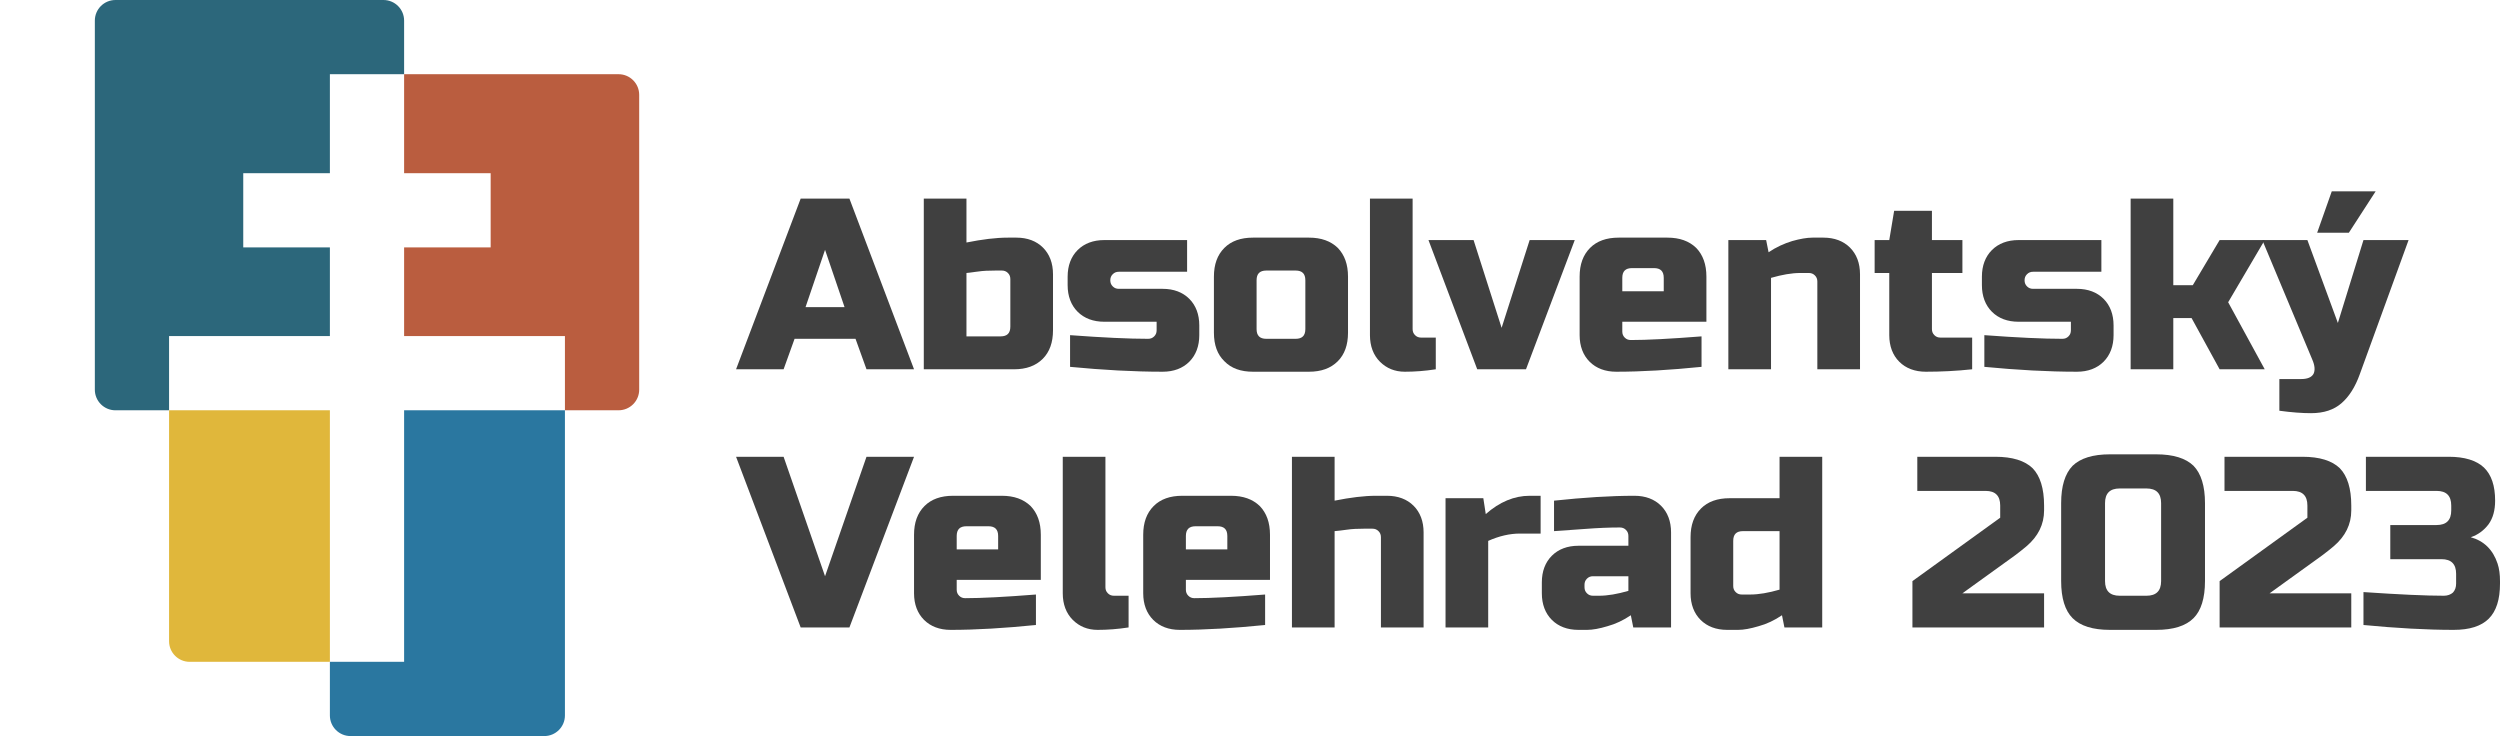 <svg width="771" height="227" viewBox="0 0 771 227" fill="none" xmlns="http://www.w3.org/2000/svg">
<path d="M241.662 113.889H227L246.925 61.256H261.963L281.889 113.889H267.227L263.843 104.49H245.046L241.662 113.889ZM248.429 94.716H260.46L254.444 77.046L248.429 94.716Z" fill="#404040"/>
<path d="M311.589 86.069C311.589 85.317 311.363 84.715 310.837 84.189C310.31 83.663 309.709 83.437 308.957 83.437H307.077C304.972 83.437 303.167 83.512 301.664 83.738C300.085 83.963 298.882 84.114 298.055 84.189V103.738H308.581C310.611 103.738 311.589 102.761 311.589 100.731V86.069ZM298.055 74.79C302.942 73.813 307.153 73.286 310.837 73.286H313.468C316.852 73.286 319.634 74.339 321.664 76.369C323.694 78.399 324.747 81.181 324.747 84.565V101.858C324.747 105.618 323.694 108.55 321.589 110.656C319.408 112.836 316.476 113.889 312.717 113.889H284.896V61.256H298.055V74.79Z" fill="#404040"/>
<path d="M330.01 103.362C340.161 104.114 348.206 104.49 354.071 104.49C354.823 104.49 355.425 104.264 355.951 103.738C356.477 103.212 356.703 102.61 356.703 101.858V99.227H340.537C337.154 99.227 334.371 98.174 332.341 96.144C330.311 94.114 329.259 91.332 329.259 87.948V85.317C329.259 81.933 330.311 79.151 332.341 77.121C334.371 75.091 337.154 74.038 340.537 74.038H366.102V83.813H345.048C344.297 83.813 343.695 84.038 343.169 84.565C342.642 85.091 342.417 85.692 342.417 86.444C342.417 87.196 342.642 87.798 343.169 88.324C343.695 88.85 344.297 89.076 345.048 89.076H358.583C361.966 89.076 364.748 90.129 366.778 92.159C368.809 94.189 369.861 96.971 369.861 100.355V103.362C369.861 106.746 368.809 109.528 366.778 111.558C364.748 113.588 361.966 114.641 358.583 114.641C349.71 114.641 340.161 114.114 330.01 113.137V103.362Z" fill="#404040"/>
<path d="M415.727 102.61C415.727 106.37 414.674 109.302 412.569 111.408C410.388 113.588 407.456 114.641 403.696 114.641H386.403C382.643 114.641 379.711 113.588 377.605 111.408C375.425 109.302 374.372 106.37 374.372 102.61V85.317C374.372 81.557 375.425 78.625 377.605 76.444C379.711 74.339 382.643 73.286 386.403 73.286H403.696C407.456 73.286 410.388 74.339 412.569 76.444C414.674 78.625 415.727 81.557 415.727 85.317V102.61ZM402.569 86.445C402.569 84.415 401.591 83.437 399.561 83.437H390.538C388.508 83.437 387.531 84.415 387.531 86.445V101.483C387.531 103.513 388.508 104.49 390.538 104.49H399.561C401.591 104.49 402.569 103.513 402.569 101.483V86.445Z" fill="#404040"/>
<path d="M442.795 113.889C439.412 114.415 436.254 114.641 433.246 114.641C430.164 114.641 427.607 113.588 425.577 111.558C423.547 109.528 422.494 106.746 422.494 103.362V61.256H435.652V101.483C435.652 102.234 435.878 102.836 436.404 103.362C436.931 103.889 437.532 104.114 438.284 104.114H442.795V113.889Z" fill="#404040"/>
<path d="M471.743 74.038H485.654L470.616 113.889H455.578L440.54 74.038H454.45L463.097 101.106L471.743 74.038Z" fill="#404040"/>
<path d="M503.323 82.685C501.293 82.685 500.316 83.663 500.316 85.693V89.828H513.098V85.693C513.098 83.663 512.121 82.685 510.09 82.685H503.323ZM524.753 113.137C515.053 114.114 506.331 114.641 498.436 114.641C495.052 114.641 492.27 113.588 490.24 111.558C488.21 109.528 487.157 106.746 487.157 103.362V85.317C487.157 81.557 488.21 78.625 490.391 76.444C492.496 74.339 495.428 73.286 499.188 73.286H514.226C517.985 73.286 520.918 74.339 523.098 76.444C525.204 78.625 526.256 81.557 526.256 85.317V99.227H500.316V102.234C500.316 102.986 500.541 103.588 501.068 104.114C501.594 104.641 502.195 104.866 502.947 104.866C507.91 104.866 515.203 104.49 524.753 103.738V113.137Z" fill="#404040"/>
<path d="M555.205 84.189C552.573 84.189 549.565 84.715 546.182 85.693V113.889H533.024V74.038H544.678L545.43 77.798C547.761 76.219 550.242 75.091 552.723 74.339C555.13 73.662 557.235 73.286 558.964 73.286H562.348C565.731 73.286 568.513 74.339 570.544 76.369C572.574 78.399 573.626 81.181 573.626 84.565V113.889H560.468V86.82C560.468 86.069 560.242 85.467 559.716 84.941C559.19 84.415 558.588 84.189 557.836 84.189H555.205Z" fill="#404040"/>
<path d="M608.213 113.888C603.326 114.415 598.589 114.64 593.927 114.64C590.544 114.64 587.762 113.588 585.731 111.558C583.701 109.527 582.649 106.745 582.649 103.362V84.188H578.137V74.038H582.649L584.152 65.015H595.807V74.038H605.206V84.188H595.807V101.482C595.807 102.234 596.032 102.836 596.559 103.362C597.085 103.888 597.687 104.114 598.439 104.114H608.213V113.888Z" fill="#404040"/>
<path d="M611.973 103.362C622.124 104.114 630.169 104.49 636.034 104.49C636.786 104.49 637.387 104.264 637.914 103.738C638.44 103.212 638.666 102.61 638.666 101.858V99.227H622.5C619.116 99.227 616.334 98.174 614.304 96.144C612.274 94.114 611.221 91.332 611.221 87.948V85.317C611.221 81.933 612.274 79.151 614.304 77.121C616.334 75.091 619.116 74.038 622.5 74.038H648.064V83.813H627.011C626.259 83.813 625.658 84.038 625.131 84.565C624.605 85.091 624.379 85.692 624.379 86.444C624.379 87.196 624.605 87.798 625.131 88.324C625.658 88.85 626.259 89.076 627.011 89.076H640.545C643.929 89.076 646.711 90.129 648.741 92.159C650.771 94.189 651.824 96.971 651.824 100.355V103.362C651.824 106.746 650.771 109.528 648.741 111.558C646.711 113.588 643.929 114.641 640.545 114.641C631.673 114.641 622.124 114.114 611.973 113.137V103.362Z" fill="#404040"/>
<path d="M670.245 98.099V113.889H657.087V61.256H670.245V87.948H676.261L684.532 74.038H698.442L687.163 93.212L698.442 113.889H684.532L675.885 98.099H670.245Z" fill="#404040"/>
<path d="M712.728 127.423C710.097 127.423 706.788 127.197 702.954 126.671V116.896H709.721C711.601 116.896 712.879 116.37 713.48 115.317C714.007 114.264 713.931 112.761 713.104 110.881L697.69 74.038H711.601L720.999 99.602L728.894 74.038H742.804L727.766 115.392C726.338 119.377 724.458 122.31 722.127 124.34C719.796 126.37 716.714 127.423 712.728 127.423ZM714.608 71.782L719.12 59H732.654L724.383 71.782H714.608Z" fill="#404040"/>
<path d="M254.444 177.711L267.227 140.868H281.889L261.963 193.5H246.925L227 140.868H241.662L254.444 177.711Z" fill="#404040"/>
<path d="M298.054 162.297C296.024 162.297 295.047 163.275 295.047 165.305V169.44H307.829V165.305C307.829 163.275 306.852 162.297 304.821 162.297H298.054ZM319.483 192.749C309.784 193.726 301.062 194.253 293.167 194.253C289.783 194.253 287.001 193.2 284.971 191.17C282.941 189.14 281.888 186.358 281.888 182.974V164.929C281.888 161.169 282.941 158.237 285.122 156.056C287.227 153.951 290.159 152.898 293.919 152.898H308.957C312.716 152.898 315.649 153.951 317.829 156.056C319.935 158.237 320.987 161.169 320.987 164.929V178.839H295.047V181.846C295.047 182.598 295.272 183.2 295.799 183.726C296.325 184.252 296.926 184.478 297.678 184.478C302.641 184.478 309.934 184.102 319.483 183.35V192.749Z" fill="#404040"/>
<path d="M348.056 193.5C344.672 194.027 341.514 194.252 338.507 194.252C335.424 194.252 332.868 193.2 330.837 191.17C328.807 189.139 327.755 186.357 327.755 182.974V140.868H340.913V181.094C340.913 181.846 341.138 182.448 341.665 182.974C342.191 183.5 342.793 183.726 343.545 183.726H348.056V193.5Z" fill="#404040"/>
<path d="M368.733 162.297C366.703 162.297 365.726 163.275 365.726 165.305V169.44H378.508V165.305C378.508 163.275 377.53 162.297 375.5 162.297H368.733ZM390.162 192.749C380.463 193.726 371.741 194.253 363.846 194.253C360.462 194.253 357.68 193.2 355.65 191.17C353.62 189.14 352.567 186.358 352.567 182.974V164.929C352.567 161.169 353.62 158.237 355.801 156.056C357.906 153.951 360.838 152.898 364.598 152.898H379.636C383.395 152.898 386.328 153.951 388.508 156.056C390.614 158.237 391.666 161.169 391.666 164.929V178.839H365.726V181.846C365.726 182.598 365.951 183.2 366.478 183.726C367.004 184.252 367.605 184.478 368.357 184.478C373.32 184.478 380.613 184.102 390.162 183.35V192.749Z" fill="#404040"/>
<path d="M411.592 154.402C416.479 153.424 420.69 152.898 424.374 152.898H427.757C431.141 152.898 433.923 153.951 435.953 155.981C437.983 158.011 439.036 160.793 439.036 164.176V193.5H425.878V165.68C425.878 164.928 425.652 164.327 425.126 163.8C424.599 163.274 423.998 163.049 423.246 163.049H420.614C418.735 163.049 417.005 163.124 415.426 163.349C413.847 163.575 412.569 163.725 411.592 163.8V193.5H398.433V140.868H411.592V154.402Z" fill="#404040"/>
<path d="M468.736 164.553C465.578 164.553 462.345 165.305 458.961 166.808V193.501H445.803V153.65H457.457L458.209 158.538C462.495 154.778 467.007 152.898 471.744 152.898H475.127V164.553H468.736Z" fill="#404040"/>
<path d="M493.173 183.726C495.804 183.726 498.812 183.2 502.196 182.222V177.711H491.293C490.541 177.711 489.94 177.937 489.413 178.463C488.887 178.989 488.661 179.591 488.661 180.343V181.095C488.661 181.846 488.887 182.448 489.413 182.974C489.94 183.501 490.541 183.726 491.293 183.726H493.173ZM479.263 154.402C488.436 153.425 496.707 152.898 504.075 152.898C507.459 152.898 510.241 153.951 512.271 155.981C514.301 158.011 515.354 160.793 515.354 164.177V193.501H503.699L502.948 189.741C500.617 191.32 498.211 192.448 495.729 193.125C493.248 193.877 491.143 194.253 489.413 194.253H486.782C483.398 194.253 480.616 193.2 478.586 191.17C476.556 189.14 475.503 186.358 475.503 182.974V179.591C475.503 176.207 476.556 173.425 478.586 171.395C480.616 169.365 483.398 168.312 486.782 168.312H502.196V165.305C502.196 164.553 501.97 163.951 501.444 163.425C500.917 162.899 500.316 162.673 499.564 162.673C496.331 162.673 492.722 162.823 488.812 163.124C484.827 163.425 481.669 163.65 479.263 163.801V154.402Z" fill="#404040"/>
<path d="M550.317 193.5L549.565 189.741C547.235 191.32 544.828 192.448 542.347 193.124C539.791 193.876 537.761 194.252 536.031 194.252H532.648C529.264 194.252 526.482 193.2 524.452 191.17C522.422 189.139 521.369 186.357 521.369 182.974V165.68C521.369 161.921 522.422 158.988 524.602 156.808C526.708 154.702 529.64 153.65 533.4 153.65H548.814V140.868H561.972V193.5H550.317ZM539.791 183.35C542.422 183.35 545.43 182.823 548.814 181.846V163.8H537.535C535.505 163.8 534.527 164.778 534.527 166.808V180.718C534.527 181.47 534.753 182.072 535.279 182.598C535.806 183.124 536.407 183.35 537.159 183.35H539.791Z" fill="#404040"/>
<path d="M630.395 157.409C630.395 161.695 628.59 165.379 624.981 168.462C623.853 169.44 622.65 170.342 621.372 171.319L605.206 182.974H630.395V193.5H589.792V179.214L616.861 159.665V155.906C616.861 152.898 615.357 151.394 612.349 151.394H591.296V140.868H615.357C620.62 140.868 624.455 142.071 626.861 144.401C629.192 146.808 630.395 150.642 630.395 155.906V157.409Z" fill="#404040"/>
<path d="M666.486 155.153C666.486 152.146 664.982 150.642 661.975 150.642H653.704C650.696 150.642 649.192 152.146 649.192 155.153V179.214C649.192 182.222 650.696 183.726 653.704 183.726H661.975C664.982 183.726 666.486 182.222 666.486 179.214V155.153ZM680.02 179.214C680.02 184.477 678.817 188.312 676.486 190.643C674.08 193.049 670.246 194.252 664.982 194.252H650.696C645.433 194.252 641.598 193.049 639.192 190.643C636.861 188.312 635.658 184.477 635.658 179.214V155.153C635.658 149.89 636.861 146.055 639.192 143.649C641.598 141.318 645.433 140.115 650.696 140.115H664.982C670.246 140.115 674.08 141.318 676.486 143.649C678.817 146.055 680.02 149.89 680.02 155.153V179.214Z" fill="#404040"/>
<path d="M725.134 157.409C725.134 161.695 723.33 165.379 719.72 168.462C718.593 169.44 717.39 170.342 716.111 171.319L699.945 182.974H725.134V193.5H684.531V179.214L711.6 159.665V155.906C711.6 152.898 710.096 151.394 707.089 151.394H686.035V140.868H710.096C715.359 140.868 719.194 142.071 721.6 144.401C723.931 146.808 725.134 150.642 725.134 155.906V157.409Z" fill="#404040"/>
<path d="M756.714 194.252C748.368 194.252 739.044 193.726 728.894 192.749V182.598C739.946 183.35 748.217 183.726 753.706 183.726C754.834 183.726 755.812 183.35 756.488 182.748C757.165 181.996 757.466 181.094 757.466 179.966V176.959C757.466 173.951 755.962 172.447 752.954 172.447H737.164V161.921H751.451C754.458 161.921 755.962 160.417 755.962 157.409V155.906C755.962 152.898 754.458 151.394 751.451 151.394H729.645V140.868H755.21C760.097 140.868 763.707 141.995 766.037 144.176C768.368 146.432 769.496 149.815 769.496 154.402C769.496 157.409 768.819 159.815 767.466 161.695C766.037 163.575 764.233 164.928 761.977 165.68C766.037 166.808 768.819 169.515 770.248 173.801C770.774 175.38 771 177.184 771 179.214V179.966C771 184.854 769.872 188.463 767.541 190.794C765.21 193.124 761.601 194.252 756.714 194.252Z" fill="#404040"/>
<path fill-rule="evenodd" clip-rule="evenodd" d="M52.14 126.535L35.608 126.536C32.097 126.536 29.249 123.689 29.249 120.177V6.359C29.249 2.847 32.097 0.001 35.608 0.001H118.269C121.781 0.001 124.627 2.847 124.627 6.359V22.886H101.737V53.407H75.018V76.297H101.737V103.644H52.14V126.535Z" fill="#2C677B"/>
<path fill-rule="evenodd" clip-rule="evenodd" d="M52.14 126.535V197.751C52.14 201.26 54.989 204.109 58.499 204.109L101.737 204.104V126.535H52.14Z" fill="#E0B73B"/>
<path fill-rule="evenodd" clip-rule="evenodd" d="M174.224 126.53H190.768C194.277 126.53 197.126 123.681 197.126 120.171V29.244C197.126 25.735 194.277 22.886 190.768 22.886H124.627V53.407H151.321V76.297H124.627V103.644H174.224V126.53Z" fill="#BA5D3F"/>
<path fill-rule="evenodd" clip-rule="evenodd" d="M101.737 204.104V220.641C101.737 224.151 104.586 227 108.095 227H167.865C171.375 227 174.224 224.151 174.224 220.641V126.535H124.627V204.104H101.737Z" fill="#2A77A0"/>
</svg>
